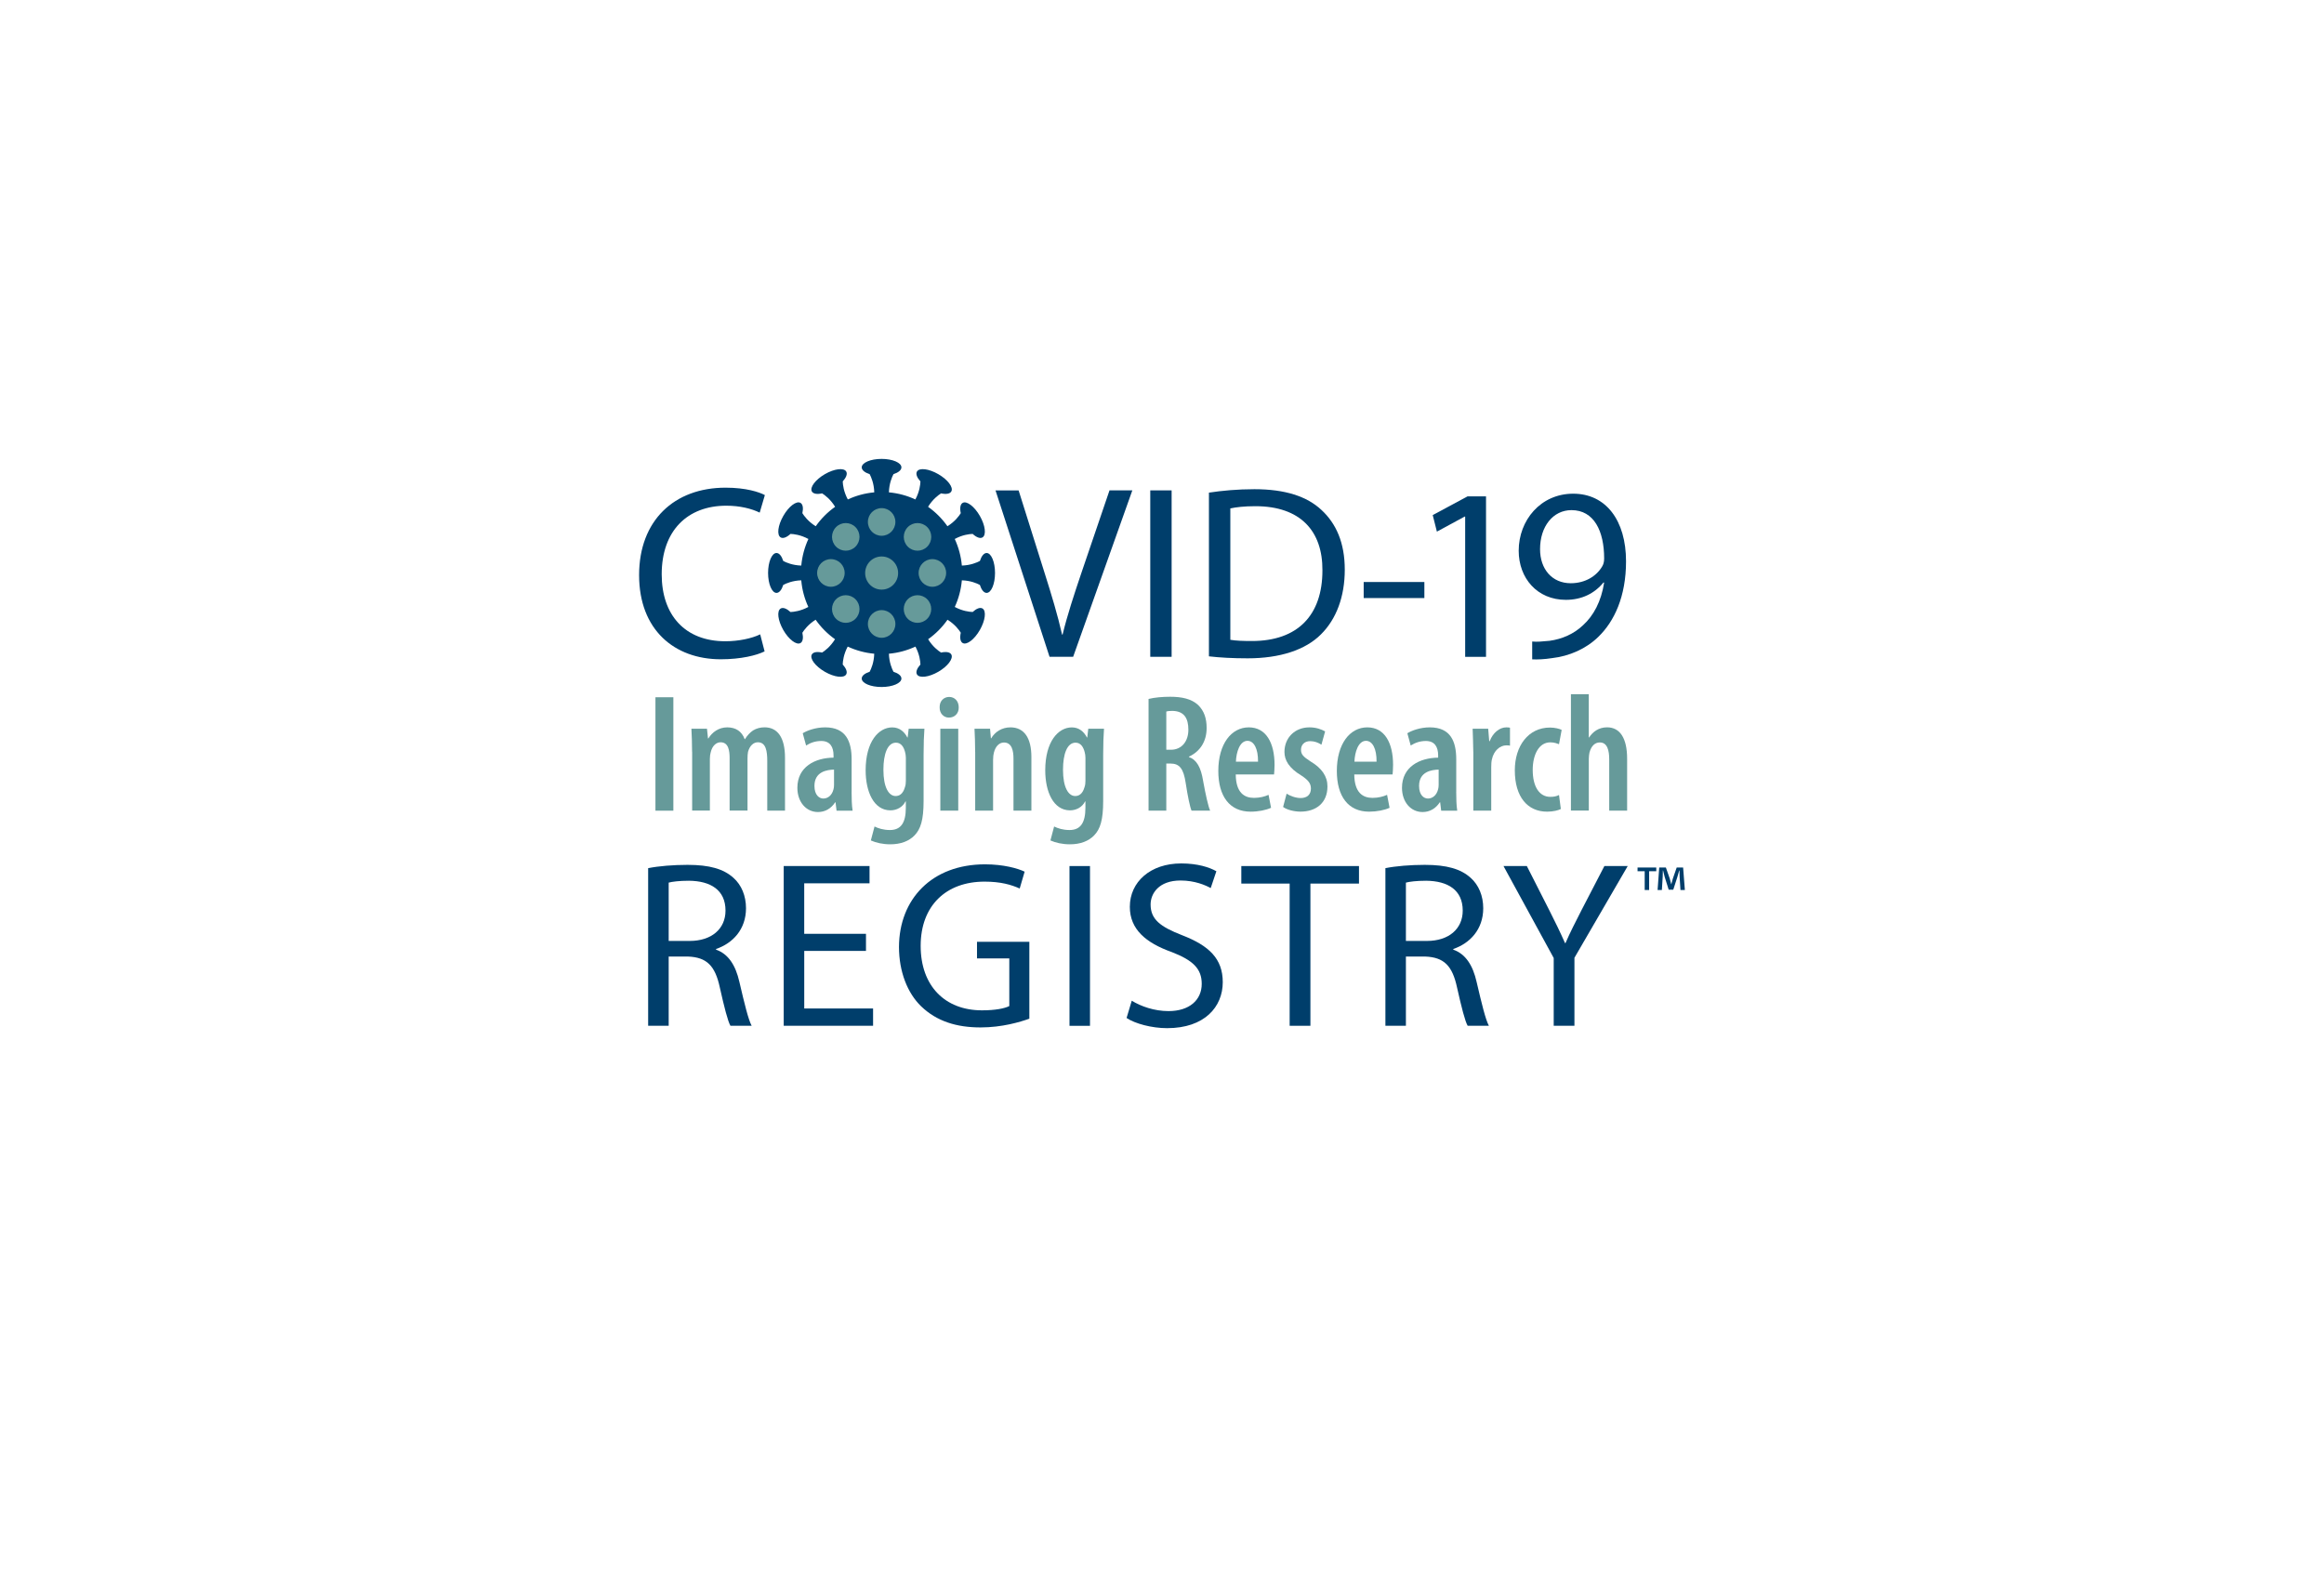 <svg width="200" height="136" viewBox="0 0 200 136" fill="none" xmlns="http://www.w3.org/2000/svg">
<rect width="200" height="136" fill="white"/>
<rect width="200" height="136" fill="white"/>
<g clip-path="url(#clip0_978_4136)">
<path d="M75.765 55.51C79.331 55.51 82.221 52.752 82.221 49.351C82.221 45.95 79.331 43.193 75.765 43.193C72.199 43.193 69.309 45.95 69.309 49.351C69.309 52.752 72.199 55.51 75.765 55.51Z" fill="#669A9A"/>
<path d="M65.8 56.068C65.123 56.407 63.77 56.748 62.037 56.748C58.021 56.748 55 54.197 55 49.502C55 44.807 58.021 41.977 62.442 41.977C64.217 41.977 65.338 42.359 65.823 42.615L65.378 44.124C64.682 43.785 63.688 43.529 62.504 43.529C59.165 43.529 56.945 45.675 56.945 49.437C56.945 52.944 58.953 55.197 62.419 55.197C63.54 55.197 64.682 54.963 65.421 54.602L65.8 56.068Z" fill="#003E6B"/>
<path d="M90.323 56.538L85.673 42.213H87.661L89.881 49.269C90.493 51.202 91.022 52.944 91.401 54.624H91.444C91.846 52.967 92.438 51.159 93.072 49.288L95.482 42.21H97.447L92.353 56.535H90.323V56.538Z" fill="#003E6B"/>
<path d="M100.828 42.21V56.535H98.99V42.21H100.828Z" fill="#003E6B"/>
<path d="M104.039 42.404C105.161 42.233 106.492 42.108 107.95 42.108C110.592 42.108 112.472 42.723 113.721 43.893C114.99 45.063 115.729 46.72 115.729 49.035C115.729 51.35 115.009 53.286 113.679 54.604C112.348 55.942 110.147 56.666 107.378 56.666C106.067 56.666 104.968 56.603 104.039 56.495V42.404ZM105.88 55.071C106.344 55.157 107.021 55.176 107.74 55.176C111.671 55.176 113.806 52.967 113.806 49.098C113.829 45.718 111.926 43.571 108.035 43.571C107.084 43.571 106.364 43.657 105.88 43.762V55.068V55.071Z" fill="#003E6B"/>
<path d="M122.579 50.097V51.478H117.357V50.097H122.579Z" fill="#003E6B"/>
<path d="M126.087 44.465H126.045L123.657 45.761L123.298 44.337L126.299 42.723H127.885V56.537H126.09V44.465H126.087Z" fill="#003E6B"/>
<path d="M131.858 55.219C132.26 55.262 132.725 55.219 133.359 55.157C134.438 55.008 135.452 54.562 136.233 53.818C137.142 52.99 137.796 51.777 138.051 50.143H137.989C137.227 51.077 136.128 51.632 134.755 51.632C132.283 51.632 130.697 49.761 130.697 47.404C130.697 44.79 132.577 42.495 135.389 42.495C138.201 42.495 139.934 44.79 139.934 48.318C139.934 51.355 138.92 53.482 137.567 54.801C136.511 55.843 135.052 56.48 133.571 56.648C132.894 56.754 132.303 56.777 131.858 56.754V55.225V55.219ZM132.535 47.27C132.535 48.992 133.571 50.202 135.177 50.202C136.423 50.202 137.397 49.587 137.881 48.756C137.986 48.585 138.051 48.374 138.051 48.076C138.051 45.715 137.185 43.91 135.239 43.91C133.653 43.91 132.535 45.314 132.535 47.267V47.27Z" fill="#003E6B"/>
<path d="M84.909 47.6C84.671 47.6 84.461 47.871 84.328 48.286C84.076 48.42 83.529 48.659 82.776 48.682C82.703 47.871 82.49 47.099 82.165 46.393C82.83 46.031 83.422 45.966 83.705 45.957C84.028 46.251 84.342 46.379 84.549 46.259C84.897 46.057 84.795 45.228 84.325 44.408C83.855 43.589 83.19 43.087 82.844 43.287C82.637 43.406 82.589 43.745 82.683 44.172C82.533 44.414 82.176 44.898 81.536 45.297C81.08 44.648 80.514 44.081 79.868 43.623C80.267 42.974 80.746 42.618 80.987 42.467C81.411 42.561 81.748 42.512 81.867 42.304C82.068 41.954 81.57 41.288 80.751 40.815C79.936 40.343 79.112 40.24 78.911 40.59C78.792 40.798 78.919 41.114 79.211 41.439C79.203 41.724 79.135 42.324 78.775 42.991C78.073 42.663 77.305 42.453 76.498 42.379C76.521 41.615 76.759 41.066 76.892 40.813C77.305 40.679 77.574 40.468 77.574 40.229C77.574 39.825 76.81 39.5 75.867 39.5C74.924 39.5 74.159 39.827 74.159 40.229C74.159 40.468 74.428 40.679 74.842 40.813C74.975 41.066 75.216 41.618 75.238 42.379C74.431 42.453 73.664 42.663 72.962 42.991C72.602 42.319 72.534 41.724 72.525 41.439C72.817 41.114 72.945 40.798 72.826 40.59C72.624 40.24 71.8 40.343 70.985 40.815C70.169 41.288 69.671 41.957 69.869 42.304C69.988 42.512 70.325 42.561 70.75 42.467C70.991 42.618 71.472 42.976 71.868 43.623C71.223 44.081 70.656 44.648 70.201 45.297C69.555 44.898 69.201 44.414 69.051 44.172C69.144 43.745 69.096 43.406 68.889 43.287C68.541 43.085 67.879 43.586 67.409 44.408C66.939 45.228 66.837 46.057 67.185 46.259C67.391 46.379 67.706 46.251 68.029 45.957C68.312 45.966 68.906 46.034 69.569 46.393C69.243 47.099 69.031 47.871 68.957 48.682C68.201 48.659 67.655 48.42 67.406 48.286C67.273 47.871 67.063 47.6 66.825 47.6C66.423 47.6 66.1 48.369 66.1 49.317C66.1 50.265 66.426 51.034 66.825 51.034C67.063 51.034 67.273 50.764 67.406 50.348C67.655 50.214 68.204 49.975 68.955 49.952C69.025 50.764 69.238 51.538 69.564 52.244C68.898 52.603 68.309 52.668 68.029 52.68C67.706 52.386 67.391 52.258 67.185 52.378C66.837 52.58 66.939 53.408 67.409 54.228C67.879 55.048 68.544 55.55 68.889 55.35C69.096 55.231 69.144 54.892 69.051 54.465C69.201 54.223 69.555 53.742 70.192 53.343C70.648 53.995 71.214 54.562 71.86 55.023C71.463 55.666 70.988 56.019 70.747 56.17C70.322 56.076 69.985 56.125 69.866 56.333C69.665 56.683 70.164 57.349 70.982 57.822C71.798 58.294 72.622 58.397 72.823 58.047C72.942 57.839 72.814 57.523 72.523 57.198C72.531 56.913 72.599 56.318 72.953 55.655C73.658 55.982 74.425 56.196 75.235 56.27C75.213 57.027 74.975 57.571 74.842 57.822C74.428 57.955 74.159 58.166 74.159 58.405C74.159 58.81 74.924 59.134 75.867 59.134C76.81 59.134 77.574 58.807 77.574 58.405C77.574 58.166 77.305 57.955 76.892 57.822C76.759 57.571 76.521 57.022 76.498 56.27C77.308 56.196 78.076 55.985 78.781 55.655C79.135 56.321 79.203 56.913 79.211 57.198C78.919 57.523 78.792 57.839 78.911 58.047C79.112 58.397 79.936 58.294 80.751 57.822C81.567 57.349 82.065 56.68 81.867 56.333C81.748 56.125 81.411 56.076 80.987 56.17C80.746 56.019 80.267 55.663 79.874 55.023C80.519 54.562 81.086 53.995 81.542 53.343C82.181 53.742 82.535 54.223 82.683 54.462C82.589 54.889 82.637 55.228 82.844 55.347C83.192 55.55 83.855 55.048 84.325 54.226C84.795 53.406 84.897 52.577 84.549 52.375C84.342 52.255 84.028 52.383 83.705 52.677C83.422 52.668 82.83 52.6 82.167 52.244C82.493 51.535 82.703 50.764 82.776 49.952C83.532 49.975 84.076 50.214 84.325 50.348C84.458 50.764 84.668 51.034 84.906 51.034C85.308 51.034 85.63 50.265 85.63 49.317C85.63 48.369 85.305 47.6 84.906 47.6H84.909ZM78.124 45.371C78.585 44.907 79.336 44.907 79.797 45.371C80.259 45.835 80.259 46.59 79.797 47.054C79.336 47.518 78.585 47.518 78.124 47.054C77.662 46.59 77.662 45.835 78.124 45.371ZM75.873 43.737C76.527 43.737 77.056 44.269 77.056 44.927C77.056 45.584 76.527 46.117 75.873 46.117C75.218 46.117 74.689 45.584 74.689 44.927C74.689 44.269 75.218 43.737 75.873 43.737ZM70.322 49.317C70.322 48.659 70.852 48.127 71.506 48.127C72.16 48.127 72.69 48.659 72.69 49.317C72.69 49.975 72.16 50.507 71.506 50.507C70.852 50.507 70.322 49.975 70.322 49.317ZM73.621 53.263C73.16 53.727 72.409 53.727 71.948 53.263C71.486 52.799 71.486 52.045 71.948 51.581C72.409 51.117 73.16 51.117 73.621 51.581C74.083 52.045 74.083 52.799 73.621 53.263ZM73.621 47.054C73.16 47.518 72.409 47.518 71.948 47.054C71.486 46.59 71.486 45.835 71.948 45.371C72.409 44.907 73.16 44.907 73.621 45.371C74.083 45.835 74.083 46.59 73.621 47.054ZM75.873 54.898C75.218 54.898 74.689 54.365 74.689 53.707C74.689 53.05 75.218 52.517 75.873 52.517C76.527 52.517 77.056 53.05 77.056 53.707C77.056 54.365 76.527 54.898 75.873 54.898ZM75.873 50.752C75.088 50.752 74.454 50.114 74.454 49.326C74.454 48.537 75.088 47.899 75.873 47.899C76.657 47.899 77.291 48.537 77.291 49.326C77.291 50.114 76.657 50.752 75.873 50.752ZM79.794 53.263C79.333 53.727 78.582 53.727 78.121 53.263C77.659 52.799 77.659 52.045 78.121 51.581C78.582 51.117 79.333 51.117 79.794 51.581C80.256 52.045 80.256 52.799 79.794 53.263ZM80.239 50.507C79.585 50.507 79.055 49.975 79.055 49.317C79.055 48.659 79.585 48.127 80.239 48.127C80.893 48.127 81.423 48.659 81.423 49.317C81.423 49.975 80.893 50.507 80.239 50.507Z" fill="#003E6B"/>
<path d="M57.948 60.017V69.78H56.407V60.017H57.948Z" fill="#669A9A"/>
<path d="M59.559 64.709C59.559 63.912 59.531 63.348 59.502 62.725H60.842L60.93 63.565H60.958C61.289 63.029 61.85 62.608 62.586 62.608C63.322 62.608 63.84 62.955 64.084 63.621H64.112C64.299 63.317 64.546 63.043 64.817 62.867C65.106 62.693 65.438 62.605 65.797 62.605C66.907 62.605 67.556 63.473 67.556 65.213V69.774H66.029V65.501C66.029 64.646 65.913 63.892 65.222 63.892C64.835 63.892 64.517 64.197 64.373 64.718C64.345 64.863 64.33 65.065 64.33 65.281V69.771H62.79V65.267C62.79 64.629 62.702 63.892 62.011 63.892C61.652 63.892 61.292 64.182 61.162 64.76C61.119 64.906 61.091 65.108 61.091 65.31V69.771H59.565V64.701L59.559 64.709Z" fill="#669A9A"/>
<path d="M73.287 68.171C73.287 68.721 73.301 69.316 73.375 69.78H71.993L71.905 69.057H71.877C71.517 69.606 70.999 69.897 70.393 69.897C69.385 69.897 68.621 69.043 68.621 67.81C68.621 65.999 70.147 65.23 71.733 65.216V65.028C71.733 64.305 71.444 63.781 70.682 63.781C70.178 63.781 69.759 63.926 69.371 64.171L69.082 63.115C69.427 62.898 70.164 62.608 71.013 62.608C72.828 62.608 73.29 63.855 73.29 65.361V68.171H73.287ZM71.775 66.244C71.169 66.258 70.09 66.417 70.09 67.647C70.09 68.445 70.509 68.735 70.855 68.735C71.228 68.735 71.605 68.473 71.733 67.924C71.761 67.821 71.775 67.693 71.775 67.562V66.244Z" fill="#669A9A"/>
<path d="M79.483 68.937C79.483 70.603 79.222 71.371 78.704 71.907C78.228 72.399 77.523 72.675 76.614 72.675C75.98 72.675 75.391 72.544 74.944 72.342L75.261 71.141C75.578 71.3 76.025 71.445 76.586 71.445C77.509 71.445 77.954 70.85 77.954 69.532V68.983H77.925C77.682 69.475 77.175 69.751 76.629 69.751C75.201 69.751 74.496 68.157 74.496 66.303C74.496 63.841 75.606 62.611 76.787 62.611C77.421 62.611 77.838 63.001 78.084 63.479H78.112L78.2 62.724H79.554C79.511 63.303 79.483 64 79.483 64.94V68.937ZM77.957 65.23C77.957 65.056 77.928 64.868 77.886 64.723C77.784 64.333 77.569 63.926 77.107 63.926C76.374 63.926 76.025 64.911 76.025 66.258C76.025 67.778 76.487 68.519 77.076 68.519C77.365 68.519 77.696 68.373 77.869 67.781C77.94 67.593 77.957 67.391 77.957 67.203V65.233V65.23Z" fill="#669A9A"/>
<path d="M82.507 60.885C82.521 61.406 82.162 61.768 81.658 61.768C81.21 61.768 80.851 61.406 80.865 60.885C80.851 60.336 81.224 59.989 81.686 59.989C82.147 59.989 82.507 60.336 82.507 60.885ZM80.924 69.777V62.725H82.465V69.777H80.924Z" fill="#669A9A"/>
<path d="M83.92 64.709C83.92 63.912 83.892 63.348 83.864 62.725H85.203L85.274 63.55H85.302C85.633 62.987 86.225 62.608 86.959 62.608C88.139 62.608 88.76 63.522 88.76 65.156V69.777H87.219V65.301C87.219 64.607 87.075 63.912 86.398 63.912C86.024 63.912 85.679 64.202 85.534 64.78C85.492 64.925 85.463 65.156 85.463 65.418V69.777H83.923V64.706L83.92 64.709Z" fill="#669A9A"/>
<path d="M94.938 68.937C94.938 70.603 94.678 71.371 94.16 71.907C93.684 72.399 92.979 72.675 92.07 72.675C91.436 72.675 90.847 72.544 90.399 72.342L90.716 71.141C91.033 71.3 91.481 71.445 92.041 71.445C92.965 71.445 93.409 70.85 93.409 69.532V68.983H93.381C93.137 69.475 92.63 69.751 92.084 69.751C90.657 69.751 89.952 68.157 89.952 66.303C89.952 63.841 91.062 62.611 92.243 62.611C92.877 62.611 93.293 63.001 93.54 63.479H93.568L93.656 62.724H95.009C94.967 63.303 94.938 64 94.938 64.94V68.937ZM93.412 65.23C93.412 65.056 93.384 64.868 93.341 64.723C93.239 64.333 93.024 63.926 92.562 63.926C91.829 63.926 91.481 64.911 91.481 66.258C91.481 67.778 91.942 68.519 92.531 68.519C92.82 68.519 93.151 68.373 93.324 67.781C93.395 67.593 93.412 67.391 93.412 67.203V65.233V65.23Z" fill="#669A9A"/>
<path d="M98.843 60.162C99.376 60.031 100.052 59.974 100.701 59.974C101.695 59.974 102.53 60.148 103.108 60.683C103.64 61.204 103.841 61.856 103.841 62.668C103.841 63.798 103.295 64.68 102.315 65.13V65.159C102.992 65.404 103.351 66.056 103.538 67.215C103.753 68.402 103.986 69.444 104.144 69.777H102.544C102.414 69.501 102.213 68.547 102.04 67.402C101.853 66.141 101.494 65.723 100.729 65.723H100.37V69.777H98.843V60.159V60.162ZM100.37 64.535H100.772C101.695 64.535 102.27 63.812 102.27 62.813C102.27 61.813 101.896 61.204 100.888 61.19C100.701 61.19 100.5 61.204 100.37 61.247V64.535Z" fill="#669A9A"/>
<path d="M106.347 66.665C106.361 68.243 107.095 68.678 107.916 68.678C108.42 68.678 108.853 68.561 109.17 68.416L109.386 69.532C108.952 69.734 108.276 69.865 107.627 69.865C105.826 69.865 104.846 68.547 104.846 66.361C104.846 64.029 105.971 62.608 107.469 62.608C108.967 62.608 109.686 63.955 109.686 65.837C109.686 66.241 109.657 66.474 109.643 66.662H106.344L106.347 66.665ZM108.264 65.563C108.278 64.433 107.905 63.767 107.355 63.767C106.693 63.767 106.39 64.738 106.361 65.563H108.261H108.264Z" fill="#669A9A"/>
<path d="M110.728 68.317C110.988 68.49 111.478 68.692 111.937 68.692C112.484 68.692 112.815 68.388 112.815 67.881C112.815 67.445 112.614 67.158 111.965 66.736C110.929 66.113 110.538 65.432 110.538 64.723C110.538 63.508 111.43 62.608 112.685 62.608C113.259 62.608 113.693 62.767 114.038 62.955L113.721 64.1C113.446 63.926 113.132 63.795 112.755 63.795C112.223 63.795 111.963 64.142 111.963 64.533C111.963 64.923 112.135 65.128 112.812 65.56C113.749 66.124 114.239 66.822 114.239 67.69C114.239 69.125 113.245 69.862 111.92 69.862C111.374 69.862 110.739 69.703 110.422 69.458L110.725 68.314L110.728 68.317Z" fill="#669A9A"/>
<path d="M116.547 66.665C116.561 68.243 117.295 68.678 118.116 68.678C118.62 68.678 119.053 68.561 119.37 68.416L119.585 69.532C119.152 69.734 118.475 69.865 117.827 69.865C116.026 69.865 115.046 68.547 115.046 66.361C115.046 64.029 116.17 62.608 117.668 62.608C119.166 62.608 119.886 63.955 119.886 65.837C119.886 66.241 119.857 66.474 119.843 66.662H116.544L116.547 66.665ZM118.464 65.563C118.478 64.433 118.105 63.767 117.555 63.767C116.893 63.767 116.59 64.738 116.561 65.563H118.461H118.464Z" fill="#669A9A"/>
<path d="M125.32 68.171C125.32 68.721 125.334 69.316 125.407 69.78H124.026L123.938 69.057H123.909C123.55 69.606 123.032 69.897 122.426 69.897C121.418 69.897 120.653 69.043 120.653 67.81C120.653 65.999 122.179 65.23 123.765 65.216V65.028C123.765 64.305 123.476 63.781 122.714 63.781C122.21 63.781 121.791 63.926 121.403 64.171L121.115 63.115C121.46 62.898 122.196 62.608 123.046 62.608C124.861 62.608 125.322 63.855 125.322 65.361V68.171H125.32ZM123.808 66.244C123.202 66.258 122.123 66.417 122.123 67.647C122.123 68.445 122.539 68.735 122.887 68.735C123.261 68.735 123.635 68.473 123.765 67.924C123.793 67.821 123.808 67.693 123.808 67.562V66.244Z" fill="#669A9A"/>
<path d="M126.789 64.709C126.789 64.057 126.747 63.334 126.733 62.725H128.072L128.16 63.795H128.202C128.477 63.072 129.052 62.608 129.629 62.608C129.774 62.608 129.859 62.622 129.947 62.636V64.185C129.862 64.157 129.76 64.157 129.629 64.157C129.097 64.157 128.548 64.607 128.389 65.373C128.347 65.546 128.333 65.777 128.333 66.053V69.774H126.792V64.703L126.789 64.709Z" fill="#669A9A"/>
<path d="M134.324 69.635C134.109 69.751 133.662 69.865 133.144 69.865C131.473 69.865 130.363 68.618 130.363 66.304C130.363 64.202 131.53 62.625 133.387 62.625C133.803 62.625 134.208 62.727 134.395 62.827L134.166 64.057C134.007 64 133.764 63.898 133.415 63.898C132.422 63.898 131.903 64.985 131.903 66.272C131.903 67.722 132.481 68.59 133.415 68.59C133.704 68.59 133.948 68.547 134.166 68.43L134.324 69.632V69.635Z" fill="#669A9A"/>
<path d="M135.188 59.755H136.729V63.476H136.757C136.916 63.231 137.131 63.012 137.363 62.867C137.623 62.708 137.924 62.605 138.3 62.605C139.41 62.605 140.028 63.533 140.028 65.313V69.774H138.487V65.37C138.487 64.601 138.329 63.906 137.68 63.906C137.278 63.906 136.947 64.182 136.788 64.775C136.76 64.906 136.731 65.136 136.731 65.31V69.771H135.191V59.749L135.188 59.755Z" fill="#669A9A"/>
<path d="M55.779 74.728C56.671 74.546 57.951 74.443 59.168 74.443C61.054 74.443 62.272 74.791 63.124 75.565C63.815 76.177 64.2 77.117 64.2 78.176C64.2 79.993 63.065 81.194 61.623 81.684V81.743C62.68 82.111 63.308 83.09 63.631 84.519C64.079 86.439 64.401 87.763 64.687 88.295H62.861C62.637 87.908 62.334 86.723 61.949 85.009C61.544 83.113 60.813 82.398 59.211 82.336H57.546V88.292H55.779V74.725V74.728ZM57.546 80.992H59.352C61.238 80.992 62.436 79.953 62.436 78.381C62.436 76.607 61.159 75.83 59.29 75.81C58.438 75.81 57.829 75.893 57.546 75.972V80.992Z" fill="#003E6B"/>
<path d="M74.528 81.849H69.212V86.806H75.136V88.295H67.445V74.543H74.831V76.032H69.21V80.377H74.525V81.846L74.528 81.849Z" fill="#003E6B"/>
<path d="M88.587 87.683C87.797 87.968 86.234 88.437 84.387 88.437C82.317 88.437 80.613 87.908 79.273 86.621C78.095 85.479 77.365 83.643 77.365 81.499C77.385 77.399 80.185 74.398 84.77 74.398C86.353 74.398 87.59 74.745 88.179 75.03L87.754 76.479C87.024 76.152 86.112 75.887 84.73 75.887C81.403 75.887 79.231 77.968 79.231 81.416C79.231 84.864 81.321 86.965 84.506 86.965C85.662 86.965 86.455 86.803 86.859 86.598V82.498H84.079V81.069H88.584V87.68L88.587 87.683Z" fill="#003E6B"/>
<path d="M93.803 74.546V88.298H92.039V74.546H93.803Z" fill="#003E6B"/>
<path d="M97.394 86.134C98.183 86.624 99.342 87.031 100.559 87.031C102.366 87.031 103.419 86.071 103.419 84.685C103.419 83.401 102.689 82.666 100.842 81.951C98.611 81.157 97.232 79.993 97.232 78.054C97.232 75.913 98.996 74.321 101.655 74.321C103.054 74.321 104.071 74.648 104.679 74.993L104.192 76.442C103.745 76.197 102.833 75.79 101.596 75.79C99.73 75.79 99.019 76.912 99.019 77.852C99.019 79.136 99.851 79.77 101.737 80.502C104.051 81.399 105.229 82.521 105.229 84.542C105.229 86.664 103.666 88.5 100.44 88.5C99.121 88.5 97.68 88.113 96.952 87.623L97.399 86.134H97.394Z" fill="#003E6B"/>
<path d="M110.986 76.055H106.826V74.546H116.952V76.055H112.772V88.295H110.986V76.055Z" fill="#003E6B"/>
<path d="M119.223 74.728C120.115 74.546 121.395 74.443 122.613 74.443C124.498 74.443 125.716 74.791 126.568 75.565C127.259 76.177 127.645 77.117 127.645 78.176C127.645 79.993 126.509 81.194 125.068 81.684V81.743C126.124 82.111 126.753 83.09 127.075 84.519C127.523 86.439 127.846 87.763 128.132 88.295H126.305C126.081 87.908 125.778 86.723 125.393 85.009C124.988 83.113 124.258 82.398 122.655 82.336H120.99V88.292H119.226V74.725L119.223 74.728ZM120.99 80.992H122.797C124.683 80.992 125.88 79.953 125.88 78.381C125.88 76.607 124.603 75.83 122.734 75.81C121.882 75.81 121.273 75.893 120.99 75.972V80.992Z" fill="#003E6B"/>
<path d="M133.71 88.295V82.461L129.389 74.546H131.397L133.325 78.341C133.852 79.38 134.259 80.218 134.684 81.177H134.724C135.109 80.28 135.576 79.38 136.103 78.341L138.071 74.546H140.079L135.494 82.441V88.295H133.707H133.71Z" fill="#003E6B"/>
<path d="M142.536 74.674V74.993H141.922V76.607H141.54V74.993H140.925V74.674H142.539H142.536ZM144.618 76.61L144.547 75.471C144.538 75.323 144.538 75.138 144.533 74.93H144.51C144.462 75.101 144.403 75.329 144.346 75.505L144 76.579H143.604L143.259 75.477C143.225 75.329 143.165 75.101 143.123 74.93H143.103C143.103 75.107 143.094 75.292 143.089 75.471L143.018 76.61H142.65L142.791 74.674H143.363L143.695 75.619C143.737 75.767 143.771 75.91 143.822 76.109H143.831C143.879 75.932 143.924 75.767 143.964 75.625L144.295 74.671H144.847L144.997 76.607H144.615L144.618 76.61Z" fill="#003E6B"/>
</g>
<defs>
<clipPath id="clip0_978_4136">
<rect width="90" height="49" fill="white" transform="translate(55 39.5)"/>
</clipPath>
</defs>
</svg>

